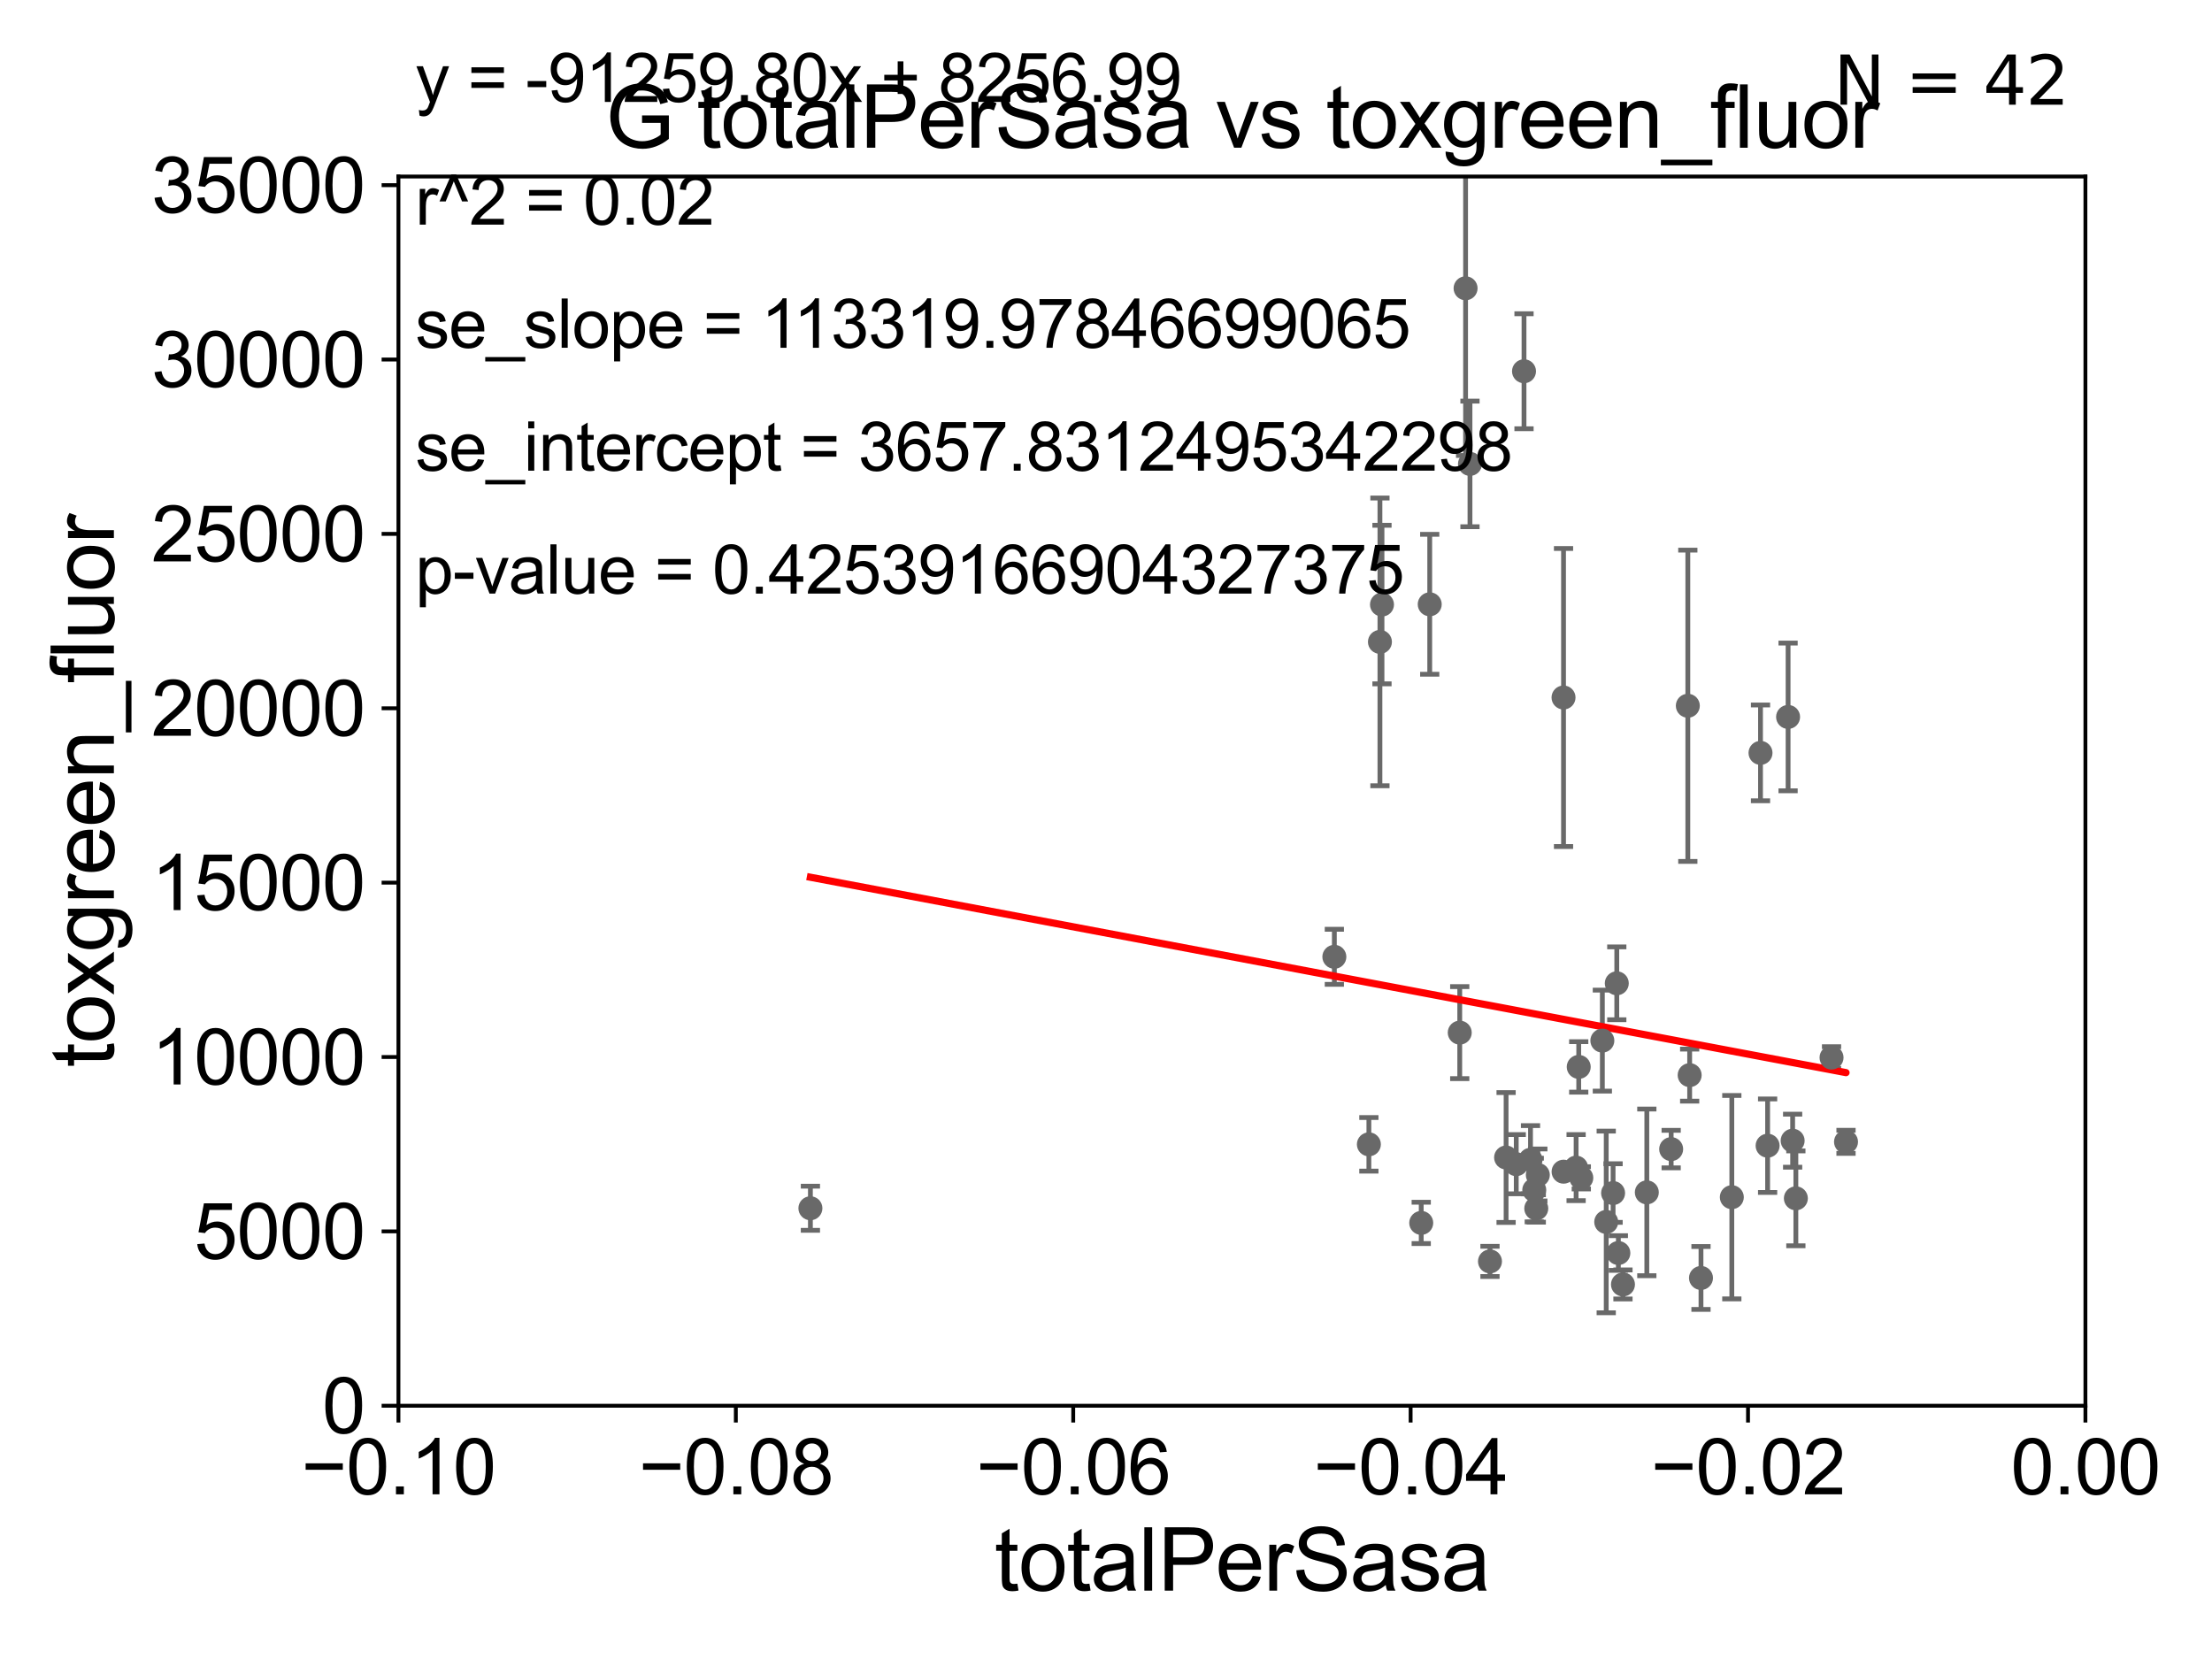 <?xml version="1.0" encoding="utf-8" standalone="no"?>
<!DOCTYPE svg PUBLIC "-//W3C//DTD SVG 1.1//EN"
  "http://www.w3.org/Graphics/SVG/1.1/DTD/svg11.dtd">
<svg xmlns:xlink="http://www.w3.org/1999/xlink" width="460.8pt" height="345.6pt" viewBox="0 0 460.8 345.6" xmlns="http://www.w3.org/2000/svg" version="1.1">
 <defs>
  <style type="text/css">*{stroke-linejoin: round; stroke-linecap: butt}</style>
 </defs>
 <g id="figure_1">
  <g id="patch_1">
   <path d="M 0 345.6 
L 460.8 345.6 
L 460.8 0 
L 0 0 
z
" style="fill: #ffffff"/>
  </g>
  <g id="axes_1">
   <g id="patch_2">
    <path d="M 83 292.84 
L 434.43 292.84 
L 434.43 36.775 
L 83 36.775 
z
" style="fill: #ffffff"/>
   </g>
   <g id="PathCollection_1">
    <defs>
     <path id="m2f6d569d10" d="M 0 1.118 
C 0.297 1.118 0.581 1 0.791 0.791 
C 1 0.581 1.118 0.297 1.118 0 
C 1.118 -0.297 1 -0.581 0.791 -0.791 
C 0.581 -1 0.297 -1.118 0 -1.118 
C -0.297 -1.118 -0.581 -1 -0.791 -0.791 
C -1 -0.581 -1.118 -0.297 -1.118 0 
C -1.118 0.297 -1 0.581 -0.791 0.791 
C -0.581 1 -0.297 1.118 0 1.118 
z
" style="stroke: #696969"/>
    </defs>
    <g clip-path="url(#p9dde0d7c82)">
     <use xlink:href="#m2f6d569d10" x="168.822" y="251.703" style="fill: #696969; stroke: #696969"/>
     <use xlink:href="#m2f6d569d10" x="333.799" y="216.78" style="fill: #696969; stroke: #696969"/>
     <use xlink:href="#m2f6d569d10" x="285.162" y="238.386" style="fill: #696969; stroke: #696969"/>
     <use xlink:href="#m2f6d569d10" x="328.333" y="243.238" style="fill: #696969; stroke: #696969"/>
     <use xlink:href="#m2f6d569d10" x="334.606" y="254.553" style="fill: #696969; stroke: #696969"/>
     <use xlink:href="#m2f6d569d10" x="338.093" y="267.577" style="fill: #696969; stroke: #696969"/>
     <use xlink:href="#m2f6d569d10" x="319.614" y="247.912" style="fill: #696969; stroke: #696969"/>
     <use xlink:href="#m2f6d569d10" x="348.134" y="239.38" style="fill: #696969; stroke: #696969"/>
     <use xlink:href="#m2f6d569d10" x="337.134" y="261.029" style="fill: #696969; stroke: #696969"/>
     <use xlink:href="#m2f6d569d10" x="318.833" y="241.603" style="fill: #696969; stroke: #696969"/>
     <use xlink:href="#m2f6d569d10" x="328.878" y="222.257" style="fill: #696969; stroke: #696969"/>
     <use xlink:href="#m2f6d569d10" x="336.036" y="248.535" style="fill: #696969; stroke: #696969"/>
     <use xlink:href="#m2f6d569d10" x="325.711" y="145.302" style="fill: #696969; stroke: #696969"/>
     <use xlink:href="#m2f6d569d10" x="360.77" y="249.395" style="fill: #696969; stroke: #696969"/>
     <use xlink:href="#m2f6d569d10" x="336.806" y="204.84" style="fill: #696969; stroke: #696969"/>
     <use xlink:href="#m2f6d569d10" x="325.723" y="244.082" style="fill: #696969; stroke: #696969"/>
     <use xlink:href="#m2f6d569d10" x="354.347" y="266.224" style="fill: #696969; stroke: #696969"/>
     <use xlink:href="#m2f6d569d10" x="351.605" y="147.023" style="fill: #696969; stroke: #696969"/>
     <use xlink:href="#m2f6d569d10" x="313.747" y="241.129" style="fill: #696969; stroke: #696969"/>
     <use xlink:href="#m2f6d569d10" x="320.358" y="244.763" style="fill: #696969; stroke: #696969"/>
     <use xlink:href="#m2f6d569d10" x="277.97" y="199.322" style="fill: #696969; stroke: #696969"/>
     <use xlink:href="#m2f6d569d10" x="297.838" y="125.886" style="fill: #696969; stroke: #696969"/>
     <use xlink:href="#m2f6d569d10" x="366.746" y="156.841" style="fill: #696969; stroke: #696969"/>
     <use xlink:href="#m2f6d569d10" x="381.544" y="220.313" style="fill: #696969; stroke: #696969"/>
     <use xlink:href="#m2f6d569d10" x="315.864" y="242.52" style="fill: #696969; stroke: #696969"/>
     <use xlink:href="#m2f6d569d10" x="384.558" y="237.866" style="fill: #696969; stroke: #696969"/>
     <use xlink:href="#m2f6d569d10" x="368.226" y="238.669" style="fill: #696969; stroke: #696969"/>
     <use xlink:href="#m2f6d569d10" x="287.893" y="125.939" style="fill: #696969; stroke: #696969"/>
     <use xlink:href="#m2f6d569d10" x="373.439" y="237.626" style="fill: #696969; stroke: #696969"/>
     <use xlink:href="#m2f6d569d10" x="287.466" y="133.718" style="fill: #696969; stroke: #696969"/>
     <use xlink:href="#m2f6d569d10" x="305.308" y="60.054" style="fill: #696969; stroke: #696969"/>
     <use xlink:href="#m2f6d569d10" x="374.112" y="249.635" style="fill: #696969; stroke: #696969"/>
     <use xlink:href="#m2f6d569d10" x="310.39" y="262.775" style="fill: #696969; stroke: #696969"/>
     <use xlink:href="#m2f6d569d10" x="372.491" y="149.352" style="fill: #696969; stroke: #696969"/>
     <use xlink:href="#m2f6d569d10" x="304.091" y="215.115" style="fill: #696969; stroke: #696969"/>
     <use xlink:href="#m2f6d569d10" x="306.223" y="96.642" style="fill: #696969; stroke: #696969"/>
     <use xlink:href="#m2f6d569d10" x="320.032" y="251.745" style="fill: #696969; stroke: #696969"/>
     <use xlink:href="#m2f6d569d10" x="351.988" y="223.968" style="fill: #696969; stroke: #696969"/>
     <use xlink:href="#m2f6d569d10" x="343.063" y="248.393" style="fill: #696969; stroke: #696969"/>
     <use xlink:href="#m2f6d569d10" x="329.413" y="245.369" style="fill: #696969; stroke: #696969"/>
     <use xlink:href="#m2f6d569d10" x="317.48" y="77.339" style="fill: #696969; stroke: #696969"/>
     <use xlink:href="#m2f6d569d10" x="296.067" y="254.754" style="fill: #696969; stroke: #696969"/>
    </g>
   </g>
   <g id="matplotlib.axis_1">
    <g id="xtick_1">
     <g id="line2d_1">
      <defs>
       <path id="mb004e233ca" d="M 0 0 
L 0 3.5 
" style="stroke: #000000; stroke-width: 0.8"/>
      </defs>
      <g>
       <use xlink:href="#mb004e233ca" x="83" y="292.84" style="stroke: #000000; stroke-width: 0.8"/>
      </g>
     </g>
     <g id="text_1">
      <!-- −0.10 -->
      <g transform="translate(62.759 311.293)scale(0.16 -0.16)">
       <defs>
        <path id="ArialMT-2212" d="M 3381 1997 
L 356 1997 
L 356 2522 
L 3381 2522 
L 3381 1997 
z
" transform="scale(0.016)"/>
        <path id="ArialMT-30" d="M 266 2259 
Q 266 3072 433 3567 
Q 600 4063 929 4331 
Q 1259 4600 1759 4600 
Q 2128 4600 2406 4451 
Q 2684 4303 2865 4023 
Q 3047 3744 3150 3342 
Q 3253 2941 3253 2259 
Q 3253 1453 3087 958 
Q 2922 463 2592 192 
Q 2263 -78 1759 -78 
Q 1097 -78 719 397 
Q 266 969 266 2259 
z
M 844 2259 
Q 844 1131 1108 757 
Q 1372 384 1759 384 
Q 2147 384 2411 759 
Q 2675 1134 2675 2259 
Q 2675 3391 2411 3762 
Q 2147 4134 1753 4134 
Q 1366 4134 1134 3806 
Q 844 3388 844 2259 
z
" transform="scale(0.016)"/>
        <path id="ArialMT-2e" d="M 581 0 
L 581 641 
L 1222 641 
L 1222 0 
L 581 0 
z
" transform="scale(0.016)"/>
        <path id="ArialMT-31" d="M 2384 0 
L 1822 0 
L 1822 3584 
Q 1619 3391 1289 3197 
Q 959 3003 697 2906 
L 697 3450 
Q 1169 3672 1522 3987 
Q 1875 4303 2022 4600 
L 2384 4600 
L 2384 0 
z
" transform="scale(0.016)"/>
       </defs>
       <use xlink:href="#ArialMT-2212"/>
       <use xlink:href="#ArialMT-30" x="58.398"/>
       <use xlink:href="#ArialMT-2e" x="114.014"/>
       <use xlink:href="#ArialMT-31" x="141.797"/>
       <use xlink:href="#ArialMT-30" x="197.412"/>
      </g>
     </g>
    </g>
    <g id="xtick_2">
     <g id="line2d_2">
      <g>
       <use xlink:href="#mb004e233ca" x="153.286" y="292.84" style="stroke: #000000; stroke-width: 0.8"/>
      </g>
     </g>
     <g id="text_2">
      <!-- −0.08 -->
      <g transform="translate(133.045 311.293)scale(0.16 -0.16)">
       <defs>
        <path id="ArialMT-38" d="M 1131 2484 
Q 781 2613 612 2850 
Q 444 3088 444 3419 
Q 444 3919 803 4259 
Q 1163 4600 1759 4600 
Q 2359 4600 2725 4251 
Q 3091 3903 3091 3403 
Q 3091 3084 2923 2848 
Q 2756 2613 2416 2484 
Q 2838 2347 3058 2040 
Q 3278 1734 3278 1309 
Q 3278 722 2862 322 
Q 2447 -78 1769 -78 
Q 1091 -78 675 323 
Q 259 725 259 1325 
Q 259 1772 486 2073 
Q 713 2375 1131 2484 
z
M 1019 3438 
Q 1019 3113 1228 2906 
Q 1438 2700 1772 2700 
Q 2097 2700 2305 2904 
Q 2513 3109 2513 3406 
Q 2513 3716 2298 3927 
Q 2084 4138 1766 4138 
Q 1444 4138 1231 3931 
Q 1019 3725 1019 3438 
z
M 838 1322 
Q 838 1081 952 856 
Q 1066 631 1291 507 
Q 1516 384 1775 384 
Q 2178 384 2440 643 
Q 2703 903 2703 1303 
Q 2703 1709 2433 1975 
Q 2163 2241 1756 2241 
Q 1359 2241 1098 1978 
Q 838 1716 838 1322 
z
" transform="scale(0.016)"/>
       </defs>
       <use xlink:href="#ArialMT-2212"/>
       <use xlink:href="#ArialMT-30" x="58.398"/>
       <use xlink:href="#ArialMT-2e" x="114.014"/>
       <use xlink:href="#ArialMT-30" x="141.797"/>
       <use xlink:href="#ArialMT-38" x="197.412"/>
      </g>
     </g>
    </g>
    <g id="xtick_3">
     <g id="line2d_3">
      <g>
       <use xlink:href="#mb004e233ca" x="223.572" y="292.84" style="stroke: #000000; stroke-width: 0.8"/>
      </g>
     </g>
     <g id="text_3">
      <!-- −0.06 -->
      <g transform="translate(203.331 311.293)scale(0.16 -0.16)">
       <defs>
        <path id="ArialMT-36" d="M 3184 3459 
L 2625 3416 
Q 2550 3747 2413 3897 
Q 2184 4138 1850 4138 
Q 1581 4138 1378 3988 
Q 1113 3794 959 3422 
Q 806 3050 800 2363 
Q 1003 2672 1297 2822 
Q 1591 2972 1913 2972 
Q 2475 2972 2870 2558 
Q 3266 2144 3266 1488 
Q 3266 1056 3080 686 
Q 2894 316 2569 119 
Q 2244 -78 1831 -78 
Q 1128 -78 684 439 
Q 241 956 241 2144 
Q 241 3472 731 4075 
Q 1159 4600 1884 4600 
Q 2425 4600 2770 4297 
Q 3116 3994 3184 3459 
z
M 888 1484 
Q 888 1194 1011 928 
Q 1134 663 1356 523 
Q 1578 384 1822 384 
Q 2178 384 2434 671 
Q 2691 959 2691 1453 
Q 2691 1928 2437 2201 
Q 2184 2475 1800 2475 
Q 1419 2475 1153 2201 
Q 888 1928 888 1484 
z
" transform="scale(0.016)"/>
       </defs>
       <use xlink:href="#ArialMT-2212"/>
       <use xlink:href="#ArialMT-30" x="58.398"/>
       <use xlink:href="#ArialMT-2e" x="114.014"/>
       <use xlink:href="#ArialMT-30" x="141.797"/>
       <use xlink:href="#ArialMT-36" x="197.412"/>
      </g>
     </g>
    </g>
    <g id="xtick_4">
     <g id="line2d_4">
      <g>
       <use xlink:href="#mb004e233ca" x="293.858" y="292.84" style="stroke: #000000; stroke-width: 0.8"/>
      </g>
     </g>
     <g id="text_4">
      <!-- −0.04 -->
      <g transform="translate(273.617 311.293)scale(0.16 -0.16)">
       <defs>
        <path id="ArialMT-34" d="M 2069 0 
L 2069 1097 
L 81 1097 
L 81 1613 
L 2172 4581 
L 2631 4581 
L 2631 1613 
L 3250 1613 
L 3250 1097 
L 2631 1097 
L 2631 0 
L 2069 0 
z
M 2069 1613 
L 2069 3678 
L 634 1613 
L 2069 1613 
z
" transform="scale(0.016)"/>
       </defs>
       <use xlink:href="#ArialMT-2212"/>
       <use xlink:href="#ArialMT-30" x="58.398"/>
       <use xlink:href="#ArialMT-2e" x="114.014"/>
       <use xlink:href="#ArialMT-30" x="141.797"/>
       <use xlink:href="#ArialMT-34" x="197.412"/>
      </g>
     </g>
    </g>
    <g id="xtick_5">
     <g id="line2d_5">
      <g>
       <use xlink:href="#mb004e233ca" x="364.144" y="292.84" style="stroke: #000000; stroke-width: 0.8"/>
      </g>
     </g>
     <g id="text_5">
      <!-- −0.02 -->
      <g transform="translate(343.903 311.293)scale(0.16 -0.16)">
       <defs>
        <path id="ArialMT-32" d="M 3222 541 
L 3222 0 
L 194 0 
Q 188 203 259 391 
Q 375 700 629 1000 
Q 884 1300 1366 1694 
Q 2113 2306 2375 2664 
Q 2638 3022 2638 3341 
Q 2638 3675 2398 3904 
Q 2159 4134 1775 4134 
Q 1369 4134 1125 3890 
Q 881 3647 878 3216 
L 300 3275 
Q 359 3922 746 4261 
Q 1134 4600 1788 4600 
Q 2447 4600 2831 4234 
Q 3216 3869 3216 3328 
Q 3216 3053 3103 2787 
Q 2991 2522 2730 2228 
Q 2469 1934 1863 1422 
Q 1356 997 1212 845 
Q 1069 694 975 541 
L 3222 541 
z
" transform="scale(0.016)"/>
       </defs>
       <use xlink:href="#ArialMT-2212"/>
       <use xlink:href="#ArialMT-30" x="58.398"/>
       <use xlink:href="#ArialMT-2e" x="114.014"/>
       <use xlink:href="#ArialMT-30" x="141.797"/>
       <use xlink:href="#ArialMT-32" x="197.412"/>
      </g>
     </g>
    </g>
    <g id="xtick_6">
     <g id="line2d_6">
      <g>
       <use xlink:href="#mb004e233ca" x="434.43" y="292.84" style="stroke: #000000; stroke-width: 0.8"/>
      </g>
     </g>
     <g id="text_6">
      <!-- 0.00 -->
      <g transform="translate(418.861 311.293)scale(0.16 -0.16)">
       <use xlink:href="#ArialMT-30"/>
       <use xlink:href="#ArialMT-2e" x="55.615"/>
       <use xlink:href="#ArialMT-30" x="83.398"/>
       <use xlink:href="#ArialMT-30" x="139.014"/>
      </g>
     </g>
    </g>
    <g id="text_7">
     <!-- totalPerSasa -->
     <g transform="translate(207.187 331.357)scale(0.18 -0.18)">
      <defs>
       <path id="ArialMT-74" d="M 1650 503 
L 1731 6 
Q 1494 -44 1306 -44 
Q 1000 -44 831 53 
Q 663 150 594 308 
Q 525 466 525 972 
L 525 2881 
L 113 2881 
L 113 3319 
L 525 3319 
L 525 4141 
L 1084 4478 
L 1084 3319 
L 1650 3319 
L 1650 2881 
L 1084 2881 
L 1084 941 
Q 1084 700 1114 631 
Q 1144 563 1211 522 
Q 1278 481 1403 481 
Q 1497 481 1650 503 
z
" transform="scale(0.016)"/>
       <path id="ArialMT-6f" d="M 213 1659 
Q 213 2581 725 3025 
Q 1153 3394 1769 3394 
Q 2453 3394 2887 2945 
Q 3322 2497 3322 1706 
Q 3322 1066 3130 698 
Q 2938 331 2570 128 
Q 2203 -75 1769 -75 
Q 1072 -75 642 372 
Q 213 819 213 1659 
z
M 791 1659 
Q 791 1022 1069 705 
Q 1347 388 1769 388 
Q 2188 388 2466 706 
Q 2744 1025 2744 1678 
Q 2744 2294 2464 2611 
Q 2184 2928 1769 2928 
Q 1347 2928 1069 2612 
Q 791 2297 791 1659 
z
" transform="scale(0.016)"/>
       <path id="ArialMT-61" d="M 2588 409 
Q 2275 144 1986 34 
Q 1697 -75 1366 -75 
Q 819 -75 525 192 
Q 231 459 231 875 
Q 231 1119 342 1320 
Q 453 1522 633 1644 
Q 813 1766 1038 1828 
Q 1203 1872 1538 1913 
Q 2219 1994 2541 2106 
Q 2544 2222 2544 2253 
Q 2544 2597 2384 2738 
Q 2169 2928 1744 2928 
Q 1347 2928 1158 2789 
Q 969 2650 878 2297 
L 328 2372 
Q 403 2725 575 2942 
Q 747 3159 1072 3276 
Q 1397 3394 1825 3394 
Q 2250 3394 2515 3294 
Q 2781 3194 2906 3042 
Q 3031 2891 3081 2659 
Q 3109 2516 3109 2141 
L 3109 1391 
Q 3109 606 3145 398 
Q 3181 191 3288 0 
L 2700 0 
Q 2613 175 2588 409 
z
M 2541 1666 
Q 2234 1541 1622 1453 
Q 1275 1403 1131 1340 
Q 988 1278 909 1158 
Q 831 1038 831 891 
Q 831 666 1001 516 
Q 1172 366 1500 366 
Q 1825 366 2078 508 
Q 2331 650 2450 897 
Q 2541 1088 2541 1459 
L 2541 1666 
z
" transform="scale(0.016)"/>
       <path id="ArialMT-6c" d="M 409 0 
L 409 4581 
L 972 4581 
L 972 0 
L 409 0 
z
" transform="scale(0.016)"/>
       <path id="ArialMT-50" d="M 494 0 
L 494 4581 
L 2222 4581 
Q 2678 4581 2919 4538 
Q 3256 4481 3484 4323 
Q 3713 4166 3852 3881 
Q 3991 3597 3991 3256 
Q 3991 2672 3619 2267 
Q 3247 1863 2275 1863 
L 1100 1863 
L 1100 0 
L 494 0 
z
M 1100 2403 
L 2284 2403 
Q 2872 2403 3119 2622 
Q 3366 2841 3366 3238 
Q 3366 3525 3220 3729 
Q 3075 3934 2838 4000 
Q 2684 4041 2272 4041 
L 1100 4041 
L 1100 2403 
z
" transform="scale(0.016)"/>
       <path id="ArialMT-65" d="M 2694 1069 
L 3275 997 
Q 3138 488 2766 206 
Q 2394 -75 1816 -75 
Q 1088 -75 661 373 
Q 234 822 234 1631 
Q 234 2469 665 2931 
Q 1097 3394 1784 3394 
Q 2450 3394 2872 2941 
Q 3294 2488 3294 1666 
Q 3294 1616 3291 1516 
L 816 1516 
Q 847 969 1125 678 
Q 1403 388 1819 388 
Q 2128 388 2347 550 
Q 2566 713 2694 1069 
z
M 847 1978 
L 2700 1978 
Q 2663 2397 2488 2606 
Q 2219 2931 1791 2931 
Q 1403 2931 1139 2672 
Q 875 2413 847 1978 
z
" transform="scale(0.016)"/>
       <path id="ArialMT-72" d="M 416 0 
L 416 3319 
L 922 3319 
L 922 2816 
Q 1116 3169 1280 3281 
Q 1444 3394 1641 3394 
Q 1925 3394 2219 3213 
L 2025 2691 
Q 1819 2813 1613 2813 
Q 1428 2813 1281 2702 
Q 1134 2591 1072 2394 
Q 978 2094 978 1738 
L 978 0 
L 416 0 
z
" transform="scale(0.016)"/>
       <path id="ArialMT-53" d="M 288 1472 
L 859 1522 
Q 900 1178 1048 958 
Q 1197 738 1509 602 
Q 1822 466 2213 466 
Q 2559 466 2825 569 
Q 3091 672 3220 851 
Q 3350 1031 3350 1244 
Q 3350 1459 3225 1620 
Q 3100 1781 2813 1891 
Q 2628 1963 1997 2114 
Q 1366 2266 1113 2400 
Q 784 2572 623 2826 
Q 463 3081 463 3397 
Q 463 3744 659 4045 
Q 856 4347 1234 4503 
Q 1613 4659 2075 4659 
Q 2584 4659 2973 4495 
Q 3363 4331 3572 4012 
Q 3781 3694 3797 3291 
L 3216 3247 
Q 3169 3681 2898 3903 
Q 2628 4125 2100 4125 
Q 1550 4125 1298 3923 
Q 1047 3722 1047 3438 
Q 1047 3191 1225 3031 
Q 1400 2872 2139 2705 
Q 2878 2538 3153 2413 
Q 3553 2228 3743 1945 
Q 3934 1663 3934 1294 
Q 3934 928 3725 604 
Q 3516 281 3123 101 
Q 2731 -78 2241 -78 
Q 1619 -78 1198 103 
Q 778 284 539 648 
Q 300 1013 288 1472 
z
" transform="scale(0.016)"/>
       <path id="ArialMT-73" d="M 197 991 
L 753 1078 
Q 800 744 1014 566 
Q 1228 388 1613 388 
Q 2000 388 2187 545 
Q 2375 703 2375 916 
Q 2375 1106 2209 1216 
Q 2094 1291 1634 1406 
Q 1016 1563 777 1677 
Q 538 1791 414 1992 
Q 291 2194 291 2438 
Q 291 2659 392 2848 
Q 494 3038 669 3163 
Q 800 3259 1026 3326 
Q 1253 3394 1513 3394 
Q 1903 3394 2198 3281 
Q 2494 3169 2634 2976 
Q 2775 2784 2828 2463 
L 2278 2388 
Q 2241 2644 2061 2787 
Q 1881 2931 1553 2931 
Q 1166 2931 1000 2803 
Q 834 2675 834 2503 
Q 834 2394 903 2306 
Q 972 2216 1119 2156 
Q 1203 2125 1616 2013 
Q 2213 1853 2448 1751 
Q 2684 1650 2818 1456 
Q 2953 1263 2953 975 
Q 2953 694 2789 445 
Q 2625 197 2315 61 
Q 2006 -75 1616 -75 
Q 969 -75 630 194 
Q 291 463 197 991 
z
" transform="scale(0.016)"/>
      </defs>
      <use xlink:href="#ArialMT-74"/>
      <use xlink:href="#ArialMT-6f" x="27.783"/>
      <use xlink:href="#ArialMT-74" x="83.398"/>
      <use xlink:href="#ArialMT-61" x="111.182"/>
      <use xlink:href="#ArialMT-6c" x="166.797"/>
      <use xlink:href="#ArialMT-50" x="189.014"/>
      <use xlink:href="#ArialMT-65" x="255.713"/>
      <use xlink:href="#ArialMT-72" x="311.328"/>
      <use xlink:href="#ArialMT-53" x="344.629"/>
      <use xlink:href="#ArialMT-61" x="411.328"/>
      <use xlink:href="#ArialMT-73" x="466.943"/>
      <use xlink:href="#ArialMT-61" x="516.943"/>
     </g>
    </g>
   </g>
   <g id="matplotlib.axis_2">
    <g id="ytick_1">
     <g id="line2d_7">
      <defs>
       <path id="m0e897cc28c" d="M 0 0 
L -3.5 0 
" style="stroke: #000000; stroke-width: 0.8"/>
      </defs>
      <g>
       <use xlink:href="#m0e897cc28c" x="83" y="292.84" style="stroke: #000000; stroke-width: 0.8"/>
      </g>
     </g>
     <g id="text_8">
      <!-- 0 -->
      <g transform="translate(67.103 298.566)scale(0.16 -0.16)">
       <use xlink:href="#ArialMT-30"/>
      </g>
     </g>
    </g>
    <g id="ytick_2">
     <g id="line2d_8">
      <g>
       <use xlink:href="#m0e897cc28c" x="83" y="256.516" style="stroke: #000000; stroke-width: 0.8"/>
      </g>
     </g>
     <g id="text_9">
      <!-- 5000 -->
      <g transform="translate(40.41 262.242)scale(0.16 -0.16)">
       <defs>
        <path id="ArialMT-35" d="M 266 1200 
L 856 1250 
Q 922 819 1161 601 
Q 1400 384 1738 384 
Q 2144 384 2425 690 
Q 2706 997 2706 1503 
Q 2706 1984 2436 2262 
Q 2166 2541 1728 2541 
Q 1456 2541 1237 2417 
Q 1019 2294 894 2097 
L 366 2166 
L 809 4519 
L 3088 4519 
L 3088 3981 
L 1259 3981 
L 1013 2750 
Q 1425 3038 1878 3038 
Q 2478 3038 2890 2622 
Q 3303 2206 3303 1553 
Q 3303 931 2941 478 
Q 2500 -78 1738 -78 
Q 1113 -78 717 272 
Q 322 622 266 1200 
z
" transform="scale(0.016)"/>
       </defs>
       <use xlink:href="#ArialMT-35"/>
       <use xlink:href="#ArialMT-30" x="55.615"/>
       <use xlink:href="#ArialMT-30" x="111.23"/>
       <use xlink:href="#ArialMT-30" x="166.846"/>
      </g>
     </g>
    </g>
    <g id="ytick_3">
     <g id="line2d_9">
      <g>
       <use xlink:href="#m0e897cc28c" x="83" y="220.192" style="stroke: #000000; stroke-width: 0.8"/>
      </g>
     </g>
     <g id="text_10">
      <!-- 10000 -->
      <g transform="translate(31.512 225.918)scale(0.16 -0.16)">
       <use xlink:href="#ArialMT-31"/>
       <use xlink:href="#ArialMT-30" x="55.615"/>
       <use xlink:href="#ArialMT-30" x="111.23"/>
       <use xlink:href="#ArialMT-30" x="166.846"/>
       <use xlink:href="#ArialMT-30" x="222.461"/>
      </g>
     </g>
    </g>
    <g id="ytick_4">
     <g id="line2d_10">
      <g>
       <use xlink:href="#m0e897cc28c" x="83" y="183.867" style="stroke: #000000; stroke-width: 0.8"/>
      </g>
     </g>
     <g id="text_11">
      <!-- 15000 -->
      <g transform="translate(31.512 189.594)scale(0.16 -0.16)">
       <use xlink:href="#ArialMT-31"/>
       <use xlink:href="#ArialMT-35" x="55.615"/>
       <use xlink:href="#ArialMT-30" x="111.23"/>
       <use xlink:href="#ArialMT-30" x="166.846"/>
       <use xlink:href="#ArialMT-30" x="222.461"/>
      </g>
     </g>
    </g>
    <g id="ytick_5">
     <g id="line2d_11">
      <g>
       <use xlink:href="#m0e897cc28c" x="83" y="147.543" style="stroke: #000000; stroke-width: 0.8"/>
      </g>
     </g>
     <g id="text_12">
      <!-- 20000 -->
      <g transform="translate(31.512 153.27)scale(0.16 -0.16)">
       <use xlink:href="#ArialMT-32"/>
       <use xlink:href="#ArialMT-30" x="55.615"/>
       <use xlink:href="#ArialMT-30" x="111.23"/>
       <use xlink:href="#ArialMT-30" x="166.846"/>
       <use xlink:href="#ArialMT-30" x="222.461"/>
      </g>
     </g>
    </g>
    <g id="ytick_6">
     <g id="line2d_12">
      <g>
       <use xlink:href="#m0e897cc28c" x="83" y="111.219" style="stroke: #000000; stroke-width: 0.8"/>
      </g>
     </g>
     <g id="text_13">
      <!-- 25000 -->
      <g transform="translate(31.512 116.945)scale(0.16 -0.16)">
       <use xlink:href="#ArialMT-32"/>
       <use xlink:href="#ArialMT-35" x="55.615"/>
       <use xlink:href="#ArialMT-30" x="111.23"/>
       <use xlink:href="#ArialMT-30" x="166.846"/>
       <use xlink:href="#ArialMT-30" x="222.461"/>
      </g>
     </g>
    </g>
    <g id="ytick_7">
     <g id="line2d_13">
      <g>
       <use xlink:href="#m0e897cc28c" x="83" y="74.895" style="stroke: #000000; stroke-width: 0.8"/>
      </g>
     </g>
     <g id="text_14">
      <!-- 30000 -->
      <g transform="translate(31.512 80.621)scale(0.16 -0.16)">
       <defs>
        <path id="ArialMT-33" d="M 269 1209 
L 831 1284 
Q 928 806 1161 595 
Q 1394 384 1728 384 
Q 2125 384 2398 659 
Q 2672 934 2672 1341 
Q 2672 1728 2419 1979 
Q 2166 2231 1775 2231 
Q 1616 2231 1378 2169 
L 1441 2663 
Q 1497 2656 1531 2656 
Q 1891 2656 2178 2843 
Q 2466 3031 2466 3422 
Q 2466 3731 2256 3934 
Q 2047 4138 1716 4138 
Q 1388 4138 1169 3931 
Q 950 3725 888 3313 
L 325 3413 
Q 428 3978 793 4289 
Q 1159 4600 1703 4600 
Q 2078 4600 2393 4439 
Q 2709 4278 2876 4000 
Q 3044 3722 3044 3409 
Q 3044 3113 2884 2869 
Q 2725 2625 2413 2481 
Q 2819 2388 3044 2092 
Q 3269 1797 3269 1353 
Q 3269 753 2831 336 
Q 2394 -81 1725 -81 
Q 1122 -81 723 278 
Q 325 638 269 1209 
z
" transform="scale(0.016)"/>
       </defs>
       <use xlink:href="#ArialMT-33"/>
       <use xlink:href="#ArialMT-30" x="55.615"/>
       <use xlink:href="#ArialMT-30" x="111.23"/>
       <use xlink:href="#ArialMT-30" x="166.846"/>
       <use xlink:href="#ArialMT-30" x="222.461"/>
      </g>
     </g>
    </g>
    <g id="ytick_8">
     <g id="line2d_14">
      <g>
       <use xlink:href="#m0e897cc28c" x="83" y="38.571" style="stroke: #000000; stroke-width: 0.8"/>
      </g>
     </g>
     <g id="text_15">
      <!-- 35000 -->
      <g transform="translate(31.512 44.297)scale(0.16 -0.16)">
       <use xlink:href="#ArialMT-33"/>
       <use xlink:href="#ArialMT-35" x="55.615"/>
       <use xlink:href="#ArialMT-30" x="111.23"/>
       <use xlink:href="#ArialMT-30" x="166.846"/>
       <use xlink:href="#ArialMT-30" x="222.461"/>
      </g>
     </g>
    </g>
    <g id="text_16">
     <!-- toxgreen_fluor -->
     <g transform="translate(23.724 222.34)rotate(-90)scale(0.18 -0.18)">
      <defs>
       <path id="ArialMT-78" d="M 47 0 
L 1259 1725 
L 138 3319 
L 841 3319 
L 1350 2541 
Q 1494 2319 1581 2169 
Q 1719 2375 1834 2534 
L 2394 3319 
L 3066 3319 
L 1919 1756 
L 3153 0 
L 2463 0 
L 1781 1031 
L 1600 1309 
L 728 0 
L 47 0 
z
" transform="scale(0.016)"/>
       <path id="ArialMT-67" d="M 319 -275 
L 866 -356 
Q 900 -609 1056 -725 
Q 1266 -881 1628 -881 
Q 2019 -881 2231 -725 
Q 2444 -569 2519 -288 
Q 2563 -116 2559 434 
Q 2191 0 1641 0 
Q 956 0 581 494 
Q 206 988 206 1678 
Q 206 2153 378 2554 
Q 550 2956 876 3175 
Q 1203 3394 1644 3394 
Q 2231 3394 2613 2919 
L 2613 3319 
L 3131 3319 
L 3131 450 
Q 3131 -325 2973 -648 
Q 2816 -972 2473 -1159 
Q 2131 -1347 1631 -1347 
Q 1038 -1347 672 -1080 
Q 306 -813 319 -275 
z
M 784 1719 
Q 784 1066 1043 766 
Q 1303 466 1694 466 
Q 2081 466 2343 764 
Q 2606 1063 2606 1700 
Q 2606 2309 2336 2618 
Q 2066 2928 1684 2928 
Q 1309 2928 1046 2623 
Q 784 2319 784 1719 
z
" transform="scale(0.016)"/>
       <path id="ArialMT-6e" d="M 422 0 
L 422 3319 
L 928 3319 
L 928 2847 
Q 1294 3394 1984 3394 
Q 2284 3394 2536 3286 
Q 2788 3178 2913 3003 
Q 3038 2828 3088 2588 
Q 3119 2431 3119 2041 
L 3119 0 
L 2556 0 
L 2556 2019 
Q 2556 2363 2490 2533 
Q 2425 2703 2258 2804 
Q 2091 2906 1866 2906 
Q 1506 2906 1245 2678 
Q 984 2450 984 1813 
L 984 0 
L 422 0 
z
" transform="scale(0.016)"/>
       <path id="ArialMT-5f" d="M -97 -1272 
L -97 -866 
L 3631 -866 
L 3631 -1272 
L -97 -1272 
z
" transform="scale(0.016)"/>
       <path id="ArialMT-66" d="M 556 0 
L 556 2881 
L 59 2881 
L 59 3319 
L 556 3319 
L 556 3672 
Q 556 4006 616 4169 
Q 697 4388 901 4523 
Q 1106 4659 1475 4659 
Q 1713 4659 2000 4603 
L 1916 4113 
Q 1741 4144 1584 4144 
Q 1328 4144 1222 4034 
Q 1116 3925 1116 3625 
L 1116 3319 
L 1763 3319 
L 1763 2881 
L 1116 2881 
L 1116 0 
L 556 0 
z
" transform="scale(0.016)"/>
       <path id="ArialMT-75" d="M 2597 0 
L 2597 488 
Q 2209 -75 1544 -75 
Q 1250 -75 995 37 
Q 741 150 617 320 
Q 494 491 444 738 
Q 409 903 409 1263 
L 409 3319 
L 972 3319 
L 972 1478 
Q 972 1038 1006 884 
Q 1059 663 1231 536 
Q 1403 409 1656 409 
Q 1909 409 2131 539 
Q 2353 669 2445 892 
Q 2538 1116 2538 1541 
L 2538 3319 
L 3100 3319 
L 3100 0 
L 2597 0 
z
" transform="scale(0.016)"/>
      </defs>
      <use xlink:href="#ArialMT-74"/>
      <use xlink:href="#ArialMT-6f" x="27.783"/>
      <use xlink:href="#ArialMT-78" x="83.398"/>
      <use xlink:href="#ArialMT-67" x="133.398"/>
      <use xlink:href="#ArialMT-72" x="189.014"/>
      <use xlink:href="#ArialMT-65" x="222.314"/>
      <use xlink:href="#ArialMT-65" x="277.93"/>
      <use xlink:href="#ArialMT-6e" x="333.545"/>
      <use xlink:href="#ArialMT-5f" x="389.16"/>
      <use xlink:href="#ArialMT-66" x="444.775"/>
      <use xlink:href="#ArialMT-6c" x="472.559"/>
      <use xlink:href="#ArialMT-75" x="494.775"/>
      <use xlink:href="#ArialMT-6f" x="550.391"/>
      <use xlink:href="#ArialMT-72" x="606.006"/>
     </g>
    </g>
   </g>
   <g id="LineCollection_1">
    <path d="M 168.822 256.298 
L 168.822 247.108 
" clip-path="url(#p9dde0d7c82)" style="fill: none; stroke: #696969"/>
    <path d="M 333.799 227.297 
L 333.799 206.263 
" clip-path="url(#p9dde0d7c82)" style="fill: none; stroke: #696969"/>
    <path d="M 285.162 243.968 
L 285.162 232.803 
" clip-path="url(#p9dde0d7c82)" style="fill: none; stroke: #696969"/>
    <path d="M 328.333 250.119 
L 328.333 236.357 
" clip-path="url(#p9dde0d7c82)" style="fill: none; stroke: #696969"/>
    <path d="M 334.606 273.473 
L 334.606 235.632 
" clip-path="url(#p9dde0d7c82)" style="fill: none; stroke: #696969"/>
    <path d="M 338.093 270.604 
L 338.093 264.55 
" clip-path="url(#p9dde0d7c82)" style="fill: none; stroke: #696969"/>
    <path d="M 319.614 254.544 
L 319.614 241.28 
" clip-path="url(#p9dde0d7c82)" style="fill: none; stroke: #696969"/>
    <path d="M 348.134 243.288 
L 348.134 235.471 
" clip-path="url(#p9dde0d7c82)" style="fill: none; stroke: #696969"/>
    <path d="M 337.134 264.642 
L 337.134 257.417 
" clip-path="url(#p9dde0d7c82)" style="fill: none; stroke: #696969"/>
    <path d="M 318.833 248.719 
L 318.833 234.486 
" clip-path="url(#p9dde0d7c82)" style="fill: none; stroke: #696969"/>
    <path d="M 328.878 227.514 
L 328.878 216.999 
" clip-path="url(#p9dde0d7c82)" style="fill: none; stroke: #696969"/>
    <path d="M 336.036 254.642 
L 336.036 242.428 
" clip-path="url(#p9dde0d7c82)" style="fill: none; stroke: #696969"/>
    <path d="M 325.711 176.343 
L 325.711 114.261 
" clip-path="url(#p9dde0d7c82)" style="fill: none; stroke: #696969"/>
    <path d="M 360.77 270.583 
L 360.77 228.207 
" clip-path="url(#p9dde0d7c82)" style="fill: none; stroke: #696969"/>
    <path d="M 336.806 212.427 
L 336.806 197.253 
" clip-path="url(#p9dde0d7c82)" style="fill: none; stroke: #696969"/>
    <path d="M 325.723 244.986 
L 325.723 243.178 
" clip-path="url(#p9dde0d7c82)" style="fill: none; stroke: #696969"/>
    <path d="M 354.347 272.779 
L 354.347 259.668 
" clip-path="url(#p9dde0d7c82)" style="fill: none; stroke: #696969"/>
    <path d="M 351.605 179.444 
L 351.605 114.602 
" clip-path="url(#p9dde0d7c82)" style="fill: none; stroke: #696969"/>
    <path d="M 313.747 254.655 
L 313.747 227.604 
" clip-path="url(#p9dde0d7c82)" style="fill: none; stroke: #696969"/>
    <path d="M 320.358 250.174 
L 320.358 239.352 
" clip-path="url(#p9dde0d7c82)" style="fill: none; stroke: #696969"/>
    <path d="M 277.97 205.059 
L 277.97 193.584 
" clip-path="url(#p9dde0d7c82)" style="fill: none; stroke: #696969"/>
    <path d="M 297.838 140.457 
L 297.838 111.314 
" clip-path="url(#p9dde0d7c82)" style="fill: none; stroke: #696969"/>
    <path d="M 366.746 166.82 
L 366.746 146.861 
" clip-path="url(#p9dde0d7c82)" style="fill: none; stroke: #696969"/>
    <path d="M 381.544 222.581 
L 381.544 218.045 
" clip-path="url(#p9dde0d7c82)" style="fill: none; stroke: #696969"/>
    <path d="M 315.864 248.688 
L 315.864 236.352 
" clip-path="url(#p9dde0d7c82)" style="fill: none; stroke: #696969"/>
    <path d="M 384.558 240.273 
L 384.558 235.46 
" clip-path="url(#p9dde0d7c82)" style="fill: none; stroke: #696969"/>
    <path d="M 368.226 248.408 
L 368.226 228.93 
" clip-path="url(#p9dde0d7c82)" style="fill: none; stroke: #696969"/>
    <path d="M 287.893 142.455 
L 287.893 109.423 
" clip-path="url(#p9dde0d7c82)" style="fill: none; stroke: #696969"/>
    <path d="M 373.439 243.153 
L 373.439 232.099 
" clip-path="url(#p9dde0d7c82)" style="fill: none; stroke: #696969"/>
    <path d="M 287.466 163.689 
L 287.466 103.748 
" clip-path="url(#p9dde0d7c82)" style="fill: none; stroke: #696969"/>
    <path d="M 305.308 94.883 
L 305.308 25.225 
" clip-path="url(#p9dde0d7c82)" style="fill: none; stroke: #696969"/>
    <path d="M 374.112 259.513 
L 374.112 239.756 
" clip-path="url(#p9dde0d7c82)" style="fill: none; stroke: #696969"/>
    <path d="M 310.39 265.922 
L 310.39 259.628 
" clip-path="url(#p9dde0d7c82)" style="fill: none; stroke: #696969"/>
    <path d="M 372.491 164.74 
L 372.491 133.965 
" clip-path="url(#p9dde0d7c82)" style="fill: none; stroke: #696969"/>
    <path d="M 304.091 224.7 
L 304.091 205.53 
" clip-path="url(#p9dde0d7c82)" style="fill: none; stroke: #696969"/>
    <path d="M 306.223 109.725 
L 306.223 83.558 
" clip-path="url(#p9dde0d7c82)" style="fill: none; stroke: #696969"/>
    <path d="M 320.032 254.604 
L 320.032 248.885 
" clip-path="url(#p9dde0d7c82)" style="fill: none; stroke: #696969"/>
    <path d="M 351.988 229.385 
L 351.988 218.552 
" clip-path="url(#p9dde0d7c82)" style="fill: none; stroke: #696969"/>
    <path d="M 343.063 265.753 
L 343.063 231.034 
" clip-path="url(#p9dde0d7c82)" style="fill: none; stroke: #696969"/>
    <path d="M 329.413 247.686 
L 329.413 243.052 
" clip-path="url(#p9dde0d7c82)" style="fill: none; stroke: #696969"/>
    <path d="M 317.48 89.318 
L 317.48 65.36 
" clip-path="url(#p9dde0d7c82)" style="fill: none; stroke: #696969"/>
    <path d="M 296.067 259.056 
L 296.067 250.451 
" clip-path="url(#p9dde0d7c82)" style="fill: none; stroke: #696969"/>
   </g>
   <g id="line2d_15">
    <defs>
     <path id="m490b7ebc48" d="M 2 0 
L -2 -0 
" style="stroke: #696969"/>
    </defs>
    <g clip-path="url(#p9dde0d7c82)">
     <use xlink:href="#m490b7ebc48" x="168.822" y="256.298" style="fill: #696969; stroke: #696969"/>
     <use xlink:href="#m490b7ebc48" x="333.799" y="227.297" style="fill: #696969; stroke: #696969"/>
     <use xlink:href="#m490b7ebc48" x="285.162" y="243.968" style="fill: #696969; stroke: #696969"/>
     <use xlink:href="#m490b7ebc48" x="328.333" y="250.119" style="fill: #696969; stroke: #696969"/>
     <use xlink:href="#m490b7ebc48" x="334.606" y="273.473" style="fill: #696969; stroke: #696969"/>
     <use xlink:href="#m490b7ebc48" x="338.093" y="270.604" style="fill: #696969; stroke: #696969"/>
     <use xlink:href="#m490b7ebc48" x="319.614" y="254.544" style="fill: #696969; stroke: #696969"/>
     <use xlink:href="#m490b7ebc48" x="348.134" y="243.288" style="fill: #696969; stroke: #696969"/>
     <use xlink:href="#m490b7ebc48" x="337.134" y="264.642" style="fill: #696969; stroke: #696969"/>
     <use xlink:href="#m490b7ebc48" x="318.833" y="248.719" style="fill: #696969; stroke: #696969"/>
     <use xlink:href="#m490b7ebc48" x="328.878" y="227.514" style="fill: #696969; stroke: #696969"/>
     <use xlink:href="#m490b7ebc48" x="336.036" y="254.642" style="fill: #696969; stroke: #696969"/>
     <use xlink:href="#m490b7ebc48" x="325.711" y="176.343" style="fill: #696969; stroke: #696969"/>
     <use xlink:href="#m490b7ebc48" x="360.77" y="270.583" style="fill: #696969; stroke: #696969"/>
     <use xlink:href="#m490b7ebc48" x="336.806" y="212.427" style="fill: #696969; stroke: #696969"/>
     <use xlink:href="#m490b7ebc48" x="325.723" y="244.986" style="fill: #696969; stroke: #696969"/>
     <use xlink:href="#m490b7ebc48" x="354.347" y="272.779" style="fill: #696969; stroke: #696969"/>
     <use xlink:href="#m490b7ebc48" x="351.605" y="179.444" style="fill: #696969; stroke: #696969"/>
     <use xlink:href="#m490b7ebc48" x="313.747" y="254.655" style="fill: #696969; stroke: #696969"/>
     <use xlink:href="#m490b7ebc48" x="320.358" y="250.174" style="fill: #696969; stroke: #696969"/>
     <use xlink:href="#m490b7ebc48" x="277.97" y="205.059" style="fill: #696969; stroke: #696969"/>
     <use xlink:href="#m490b7ebc48" x="297.838" y="140.457" style="fill: #696969; stroke: #696969"/>
     <use xlink:href="#m490b7ebc48" x="366.746" y="166.82" style="fill: #696969; stroke: #696969"/>
     <use xlink:href="#m490b7ebc48" x="381.544" y="222.581" style="fill: #696969; stroke: #696969"/>
     <use xlink:href="#m490b7ebc48" x="315.864" y="248.688" style="fill: #696969; stroke: #696969"/>
     <use xlink:href="#m490b7ebc48" x="384.558" y="240.273" style="fill: #696969; stroke: #696969"/>
     <use xlink:href="#m490b7ebc48" x="368.226" y="248.408" style="fill: #696969; stroke: #696969"/>
     <use xlink:href="#m490b7ebc48" x="287.893" y="142.455" style="fill: #696969; stroke: #696969"/>
     <use xlink:href="#m490b7ebc48" x="373.439" y="243.153" style="fill: #696969; stroke: #696969"/>
     <use xlink:href="#m490b7ebc48" x="287.466" y="163.689" style="fill: #696969; stroke: #696969"/>
     <use xlink:href="#m490b7ebc48" x="305.308" y="94.883" style="fill: #696969; stroke: #696969"/>
     <use xlink:href="#m490b7ebc48" x="374.112" y="259.513" style="fill: #696969; stroke: #696969"/>
     <use xlink:href="#m490b7ebc48" x="310.39" y="265.922" style="fill: #696969; stroke: #696969"/>
     <use xlink:href="#m490b7ebc48" x="372.491" y="164.74" style="fill: #696969; stroke: #696969"/>
     <use xlink:href="#m490b7ebc48" x="304.091" y="224.7" style="fill: #696969; stroke: #696969"/>
     <use xlink:href="#m490b7ebc48" x="306.223" y="109.725" style="fill: #696969; stroke: #696969"/>
     <use xlink:href="#m490b7ebc48" x="320.032" y="254.604" style="fill: #696969; stroke: #696969"/>
     <use xlink:href="#m490b7ebc48" x="351.988" y="229.385" style="fill: #696969; stroke: #696969"/>
     <use xlink:href="#m490b7ebc48" x="343.063" y="265.753" style="fill: #696969; stroke: #696969"/>
     <use xlink:href="#m490b7ebc48" x="329.413" y="247.686" style="fill: #696969; stroke: #696969"/>
     <use xlink:href="#m490b7ebc48" x="317.48" y="89.318" style="fill: #696969; stroke: #696969"/>
     <use xlink:href="#m490b7ebc48" x="296.067" y="259.056" style="fill: #696969; stroke: #696969"/>
    </g>
   </g>
   <g id="line2d_16">
    <g clip-path="url(#p9dde0d7c82)">
     <use xlink:href="#m490b7ebc48" x="168.822" y="247.108" style="fill: #696969; stroke: #696969"/>
     <use xlink:href="#m490b7ebc48" x="333.799" y="206.263" style="fill: #696969; stroke: #696969"/>
     <use xlink:href="#m490b7ebc48" x="285.162" y="232.803" style="fill: #696969; stroke: #696969"/>
     <use xlink:href="#m490b7ebc48" x="328.333" y="236.357" style="fill: #696969; stroke: #696969"/>
     <use xlink:href="#m490b7ebc48" x="334.606" y="235.632" style="fill: #696969; stroke: #696969"/>
     <use xlink:href="#m490b7ebc48" x="338.093" y="264.55" style="fill: #696969; stroke: #696969"/>
     <use xlink:href="#m490b7ebc48" x="319.614" y="241.28" style="fill: #696969; stroke: #696969"/>
     <use xlink:href="#m490b7ebc48" x="348.134" y="235.471" style="fill: #696969; stroke: #696969"/>
     <use xlink:href="#m490b7ebc48" x="337.134" y="257.417" style="fill: #696969; stroke: #696969"/>
     <use xlink:href="#m490b7ebc48" x="318.833" y="234.486" style="fill: #696969; stroke: #696969"/>
     <use xlink:href="#m490b7ebc48" x="328.878" y="216.999" style="fill: #696969; stroke: #696969"/>
     <use xlink:href="#m490b7ebc48" x="336.036" y="242.428" style="fill: #696969; stroke: #696969"/>
     <use xlink:href="#m490b7ebc48" x="325.711" y="114.261" style="fill: #696969; stroke: #696969"/>
     <use xlink:href="#m490b7ebc48" x="360.77" y="228.207" style="fill: #696969; stroke: #696969"/>
     <use xlink:href="#m490b7ebc48" x="336.806" y="197.253" style="fill: #696969; stroke: #696969"/>
     <use xlink:href="#m490b7ebc48" x="325.723" y="243.178" style="fill: #696969; stroke: #696969"/>
     <use xlink:href="#m490b7ebc48" x="354.347" y="259.668" style="fill: #696969; stroke: #696969"/>
     <use xlink:href="#m490b7ebc48" x="351.605" y="114.602" style="fill: #696969; stroke: #696969"/>
     <use xlink:href="#m490b7ebc48" x="313.747" y="227.604" style="fill: #696969; stroke: #696969"/>
     <use xlink:href="#m490b7ebc48" x="320.358" y="239.352" style="fill: #696969; stroke: #696969"/>
     <use xlink:href="#m490b7ebc48" x="277.97" y="193.584" style="fill: #696969; stroke: #696969"/>
     <use xlink:href="#m490b7ebc48" x="297.838" y="111.314" style="fill: #696969; stroke: #696969"/>
     <use xlink:href="#m490b7ebc48" x="366.746" y="146.861" style="fill: #696969; stroke: #696969"/>
     <use xlink:href="#m490b7ebc48" x="381.544" y="218.045" style="fill: #696969; stroke: #696969"/>
     <use xlink:href="#m490b7ebc48" x="315.864" y="236.352" style="fill: #696969; stroke: #696969"/>
     <use xlink:href="#m490b7ebc48" x="384.558" y="235.46" style="fill: #696969; stroke: #696969"/>
     <use xlink:href="#m490b7ebc48" x="368.226" y="228.93" style="fill: #696969; stroke: #696969"/>
     <use xlink:href="#m490b7ebc48" x="287.893" y="109.423" style="fill: #696969; stroke: #696969"/>
     <use xlink:href="#m490b7ebc48" x="373.439" y="232.099" style="fill: #696969; stroke: #696969"/>
     <use xlink:href="#m490b7ebc48" x="287.466" y="103.748" style="fill: #696969; stroke: #696969"/>
     <use xlink:href="#m490b7ebc48" x="305.308" y="25.225" style="fill: #696969; stroke: #696969"/>
     <use xlink:href="#m490b7ebc48" x="374.112" y="239.756" style="fill: #696969; stroke: #696969"/>
     <use xlink:href="#m490b7ebc48" x="310.39" y="259.628" style="fill: #696969; stroke: #696969"/>
     <use xlink:href="#m490b7ebc48" x="372.491" y="133.965" style="fill: #696969; stroke: #696969"/>
     <use xlink:href="#m490b7ebc48" x="304.091" y="205.53" style="fill: #696969; stroke: #696969"/>
     <use xlink:href="#m490b7ebc48" x="306.223" y="83.558" style="fill: #696969; stroke: #696969"/>
     <use xlink:href="#m490b7ebc48" x="320.032" y="248.885" style="fill: #696969; stroke: #696969"/>
     <use xlink:href="#m490b7ebc48" x="351.988" y="218.552" style="fill: #696969; stroke: #696969"/>
     <use xlink:href="#m490b7ebc48" x="343.063" y="231.034" style="fill: #696969; stroke: #696969"/>
     <use xlink:href="#m490b7ebc48" x="329.413" y="243.052" style="fill: #696969; stroke: #696969"/>
     <use xlink:href="#m490b7ebc48" x="317.48" y="65.36" style="fill: #696969; stroke: #696969"/>
     <use xlink:href="#m490b7ebc48" x="296.067" y="250.451" style="fill: #696969; stroke: #696969"/>
    </g>
   </g>
   <g id="line2d_17">
    <path d="M 168.822 182.746 
L 333.799 213.87 
L 285.162 204.694 
L 328.333 212.839 
L 334.606 214.022 
L 338.093 214.68 
L 319.614 211.194 
L 348.134 216.574 
L 337.134 214.499 
L 318.833 211.047 
L 328.878 212.942 
L 336.036 214.292 
L 325.711 212.344 
L 360.77 218.958 
L 336.806 214.437 
L 325.723 212.346 
L 354.347 217.746 
L 351.605 217.229 
L 313.747 210.087 
L 320.358 211.334 
L 277.97 203.337 
L 297.838 207.086 
L 366.746 220.085 
L 381.544 222.877 
L 315.864 210.486 
L 384.558 223.446 
L 368.226 220.365 
L 287.893 205.209 
L 373.439 221.348 
L 287.466 205.129 
L 305.308 208.495 
L 374.112 221.475 
L 310.39 209.454 
L 372.491 221.169 
L 304.091 208.265 
L 306.223 208.668 
L 320.032 211.273 
L 351.988 217.301 
L 343.063 215.618 
L 329.413 213.042 
L 317.48 210.791 
L 296.067 206.752 
" clip-path="url(#p9dde0d7c82)" style="fill: none; stroke: #ff0000; stroke-width: 1.5; stroke-linecap: square"/>
   </g>
   <g id="line2d_18">
    <defs>
     <path id="ma9efe82c7b" d="M 0 2 
C 0.53 2 1.039 1.789 1.414 1.414 
C 1.789 1.039 2 0.53 2 0 
C 2 -0.53 1.789 -1.039 1.414 -1.414 
C 1.039 -1.789 0.53 -2 0 -2 
C -0.53 -2 -1.039 -1.789 -1.414 -1.414 
C -1.789 -1.039 -2 -0.53 -2 0 
C -2 0.53 -1.789 1.039 -1.414 1.414 
C -1.039 1.789 -0.53 2 0 2 
z
" style="stroke: #696969"/>
    </defs>
    <g clip-path="url(#p9dde0d7c82)">
     <use xlink:href="#ma9efe82c7b" x="168.822" y="251.703" style="fill: #696969; stroke: #696969"/>
     <use xlink:href="#ma9efe82c7b" x="333.799" y="216.78" style="fill: #696969; stroke: #696969"/>
     <use xlink:href="#ma9efe82c7b" x="285.162" y="238.386" style="fill: #696969; stroke: #696969"/>
     <use xlink:href="#ma9efe82c7b" x="328.333" y="243.238" style="fill: #696969; stroke: #696969"/>
     <use xlink:href="#ma9efe82c7b" x="334.606" y="254.553" style="fill: #696969; stroke: #696969"/>
     <use xlink:href="#ma9efe82c7b" x="338.093" y="267.577" style="fill: #696969; stroke: #696969"/>
     <use xlink:href="#ma9efe82c7b" x="319.614" y="247.912" style="fill: #696969; stroke: #696969"/>
     <use xlink:href="#ma9efe82c7b" x="348.134" y="239.38" style="fill: #696969; stroke: #696969"/>
     <use xlink:href="#ma9efe82c7b" x="337.134" y="261.029" style="fill: #696969; stroke: #696969"/>
     <use xlink:href="#ma9efe82c7b" x="318.833" y="241.603" style="fill: #696969; stroke: #696969"/>
     <use xlink:href="#ma9efe82c7b" x="328.878" y="222.257" style="fill: #696969; stroke: #696969"/>
     <use xlink:href="#ma9efe82c7b" x="336.036" y="248.535" style="fill: #696969; stroke: #696969"/>
     <use xlink:href="#ma9efe82c7b" x="325.711" y="145.302" style="fill: #696969; stroke: #696969"/>
     <use xlink:href="#ma9efe82c7b" x="360.77" y="249.395" style="fill: #696969; stroke: #696969"/>
     <use xlink:href="#ma9efe82c7b" x="336.806" y="204.84" style="fill: #696969; stroke: #696969"/>
     <use xlink:href="#ma9efe82c7b" x="325.723" y="244.082" style="fill: #696969; stroke: #696969"/>
     <use xlink:href="#ma9efe82c7b" x="354.347" y="266.224" style="fill: #696969; stroke: #696969"/>
     <use xlink:href="#ma9efe82c7b" x="351.605" y="147.023" style="fill: #696969; stroke: #696969"/>
     <use xlink:href="#ma9efe82c7b" x="313.747" y="241.129" style="fill: #696969; stroke: #696969"/>
     <use xlink:href="#ma9efe82c7b" x="320.358" y="244.763" style="fill: #696969; stroke: #696969"/>
     <use xlink:href="#ma9efe82c7b" x="277.97" y="199.322" style="fill: #696969; stroke: #696969"/>
     <use xlink:href="#ma9efe82c7b" x="297.838" y="125.886" style="fill: #696969; stroke: #696969"/>
     <use xlink:href="#ma9efe82c7b" x="366.746" y="156.841" style="fill: #696969; stroke: #696969"/>
     <use xlink:href="#ma9efe82c7b" x="381.544" y="220.313" style="fill: #696969; stroke: #696969"/>
     <use xlink:href="#ma9efe82c7b" x="315.864" y="242.52" style="fill: #696969; stroke: #696969"/>
     <use xlink:href="#ma9efe82c7b" x="384.558" y="237.866" style="fill: #696969; stroke: #696969"/>
     <use xlink:href="#ma9efe82c7b" x="368.226" y="238.669" style="fill: #696969; stroke: #696969"/>
     <use xlink:href="#ma9efe82c7b" x="287.893" y="125.939" style="fill: #696969; stroke: #696969"/>
     <use xlink:href="#ma9efe82c7b" x="373.439" y="237.626" style="fill: #696969; stroke: #696969"/>
     <use xlink:href="#ma9efe82c7b" x="287.466" y="133.718" style="fill: #696969; stroke: #696969"/>
     <use xlink:href="#ma9efe82c7b" x="305.308" y="60.054" style="fill: #696969; stroke: #696969"/>
     <use xlink:href="#ma9efe82c7b" x="374.112" y="249.635" style="fill: #696969; stroke: #696969"/>
     <use xlink:href="#ma9efe82c7b" x="310.39" y="262.775" style="fill: #696969; stroke: #696969"/>
     <use xlink:href="#ma9efe82c7b" x="372.491" y="149.352" style="fill: #696969; stroke: #696969"/>
     <use xlink:href="#ma9efe82c7b" x="304.091" y="215.115" style="fill: #696969; stroke: #696969"/>
     <use xlink:href="#ma9efe82c7b" x="306.223" y="96.642" style="fill: #696969; stroke: #696969"/>
     <use xlink:href="#ma9efe82c7b" x="320.032" y="251.745" style="fill: #696969; stroke: #696969"/>
     <use xlink:href="#ma9efe82c7b" x="351.988" y="223.968" style="fill: #696969; stroke: #696969"/>
     <use xlink:href="#ma9efe82c7b" x="343.063" y="248.393" style="fill: #696969; stroke: #696969"/>
     <use xlink:href="#ma9efe82c7b" x="329.413" y="245.369" style="fill: #696969; stroke: #696969"/>
     <use xlink:href="#ma9efe82c7b" x="317.48" y="77.339" style="fill: #696969; stroke: #696969"/>
     <use xlink:href="#ma9efe82c7b" x="296.067" y="254.754" style="fill: #696969; stroke: #696969"/>
    </g>
   </g>
   <g id="patch_3">
    <path d="M 83 292.84 
L 83 36.775 
" style="fill: none; stroke: #000000; stroke-width: 0.8; stroke-linejoin: miter; stroke-linecap: square"/>
   </g>
   <g id="patch_4">
    <path d="M 434.43 292.84 
L 434.43 36.775 
" style="fill: none; stroke: #000000; stroke-width: 0.8; stroke-linejoin: miter; stroke-linecap: square"/>
   </g>
   <g id="patch_5">
    <path d="M 83 292.84 
L 434.43 292.84 
" style="fill: none; stroke: #000000; stroke-width: 0.8; stroke-linejoin: miter; stroke-linecap: square"/>
   </g>
   <g id="patch_6">
    <path d="M 83 36.775 
L 434.43 36.775 
" style="fill: none; stroke: #000000; stroke-width: 0.8; stroke-linejoin: miter; stroke-linecap: square"/>
   </g>
   <g id="text_17">
    <!-- N = 42 -->
    <g transform="translate(381.997 21.806)scale(0.14 -0.14)">
     <defs>
      <path id="DejaVuSans-4e" d="M 628 4666 
L 1478 4666 
L 3547 763 
L 3547 4666 
L 4159 4666 
L 4159 0 
L 3309 0 
L 1241 3903 
L 1241 0 
L 628 0 
L 628 4666 
z
" transform="scale(0.016)"/>
      <path id="DejaVuSans-20" transform="scale(0.016)"/>
      <path id="DejaVuSans-3d" d="M 678 2906 
L 4684 2906 
L 4684 2381 
L 678 2381 
L 678 2906 
z
M 678 1631 
L 4684 1631 
L 4684 1100 
L 678 1100 
L 678 1631 
z
" transform="scale(0.016)"/>
      <path id="DejaVuSans-34" d="M 2419 4116 
L 825 1625 
L 2419 1625 
L 2419 4116 
z
M 2253 4666 
L 3047 4666 
L 3047 1625 
L 3713 1625 
L 3713 1100 
L 3047 1100 
L 3047 0 
L 2419 0 
L 2419 1100 
L 313 1100 
L 313 1709 
L 2253 4666 
z
" transform="scale(0.016)"/>
      <path id="DejaVuSans-32" d="M 1228 531 
L 3431 531 
L 3431 0 
L 469 0 
L 469 531 
Q 828 903 1448 1529 
Q 2069 2156 2228 2338 
Q 2531 2678 2651 2914 
Q 2772 3150 2772 3378 
Q 2772 3750 2511 3984 
Q 2250 4219 1831 4219 
Q 1534 4219 1204 4116 
Q 875 4013 500 3803 
L 500 4441 
Q 881 4594 1212 4672 
Q 1544 4750 1819 4750 
Q 2544 4750 2975 4387 
Q 3406 4025 3406 3419 
Q 3406 3131 3298 2873 
Q 3191 2616 2906 2266 
Q 2828 2175 2409 1742 
Q 1991 1309 1228 531 
z
" transform="scale(0.016)"/>
     </defs>
     <use xlink:href="#DejaVuSans-4e"/>
     <use xlink:href="#DejaVuSans-20" x="74.805"/>
     <use xlink:href="#DejaVuSans-3d" x="106.592"/>
     <use xlink:href="#DejaVuSans-20" x="190.381"/>
     <use xlink:href="#DejaVuSans-34" x="222.168"/>
     <use xlink:href="#DejaVuSans-32" x="285.791"/>
    </g>
   </g>
   <g id="text_18">
    <!-- r^2 = 0.02 -->
    <g transform="translate(86.514 46.796)scale(0.14 -0.14)">
     <defs>
      <path id="ArialMT-5e" d="M 747 2156 
L 169 2156 
L 1272 4659 
L 1725 4659 
L 2834 2156 
L 2269 2156 
L 1497 4022 
L 747 2156 
z
" transform="scale(0.016)"/>
      <path id="ArialMT-20" transform="scale(0.016)"/>
      <path id="ArialMT-3d" d="M 3381 2694 
L 356 2694 
L 356 3219 
L 3381 3219 
L 3381 2694 
z
M 3381 1303 
L 356 1303 
L 356 1828 
L 3381 1828 
L 3381 1303 
z
" transform="scale(0.016)"/>
     </defs>
     <use xlink:href="#ArialMT-72"/>
     <use xlink:href="#ArialMT-5e" x="33.301"/>
     <use xlink:href="#ArialMT-32" x="80.225"/>
     <use xlink:href="#ArialMT-20" x="135.84"/>
     <use xlink:href="#ArialMT-3d" x="163.623"/>
     <use xlink:href="#ArialMT-20" x="222.021"/>
     <use xlink:href="#ArialMT-30" x="249.805"/>
     <use xlink:href="#ArialMT-2e" x="305.42"/>
     <use xlink:href="#ArialMT-30" x="333.203"/>
     <use xlink:href="#ArialMT-32" x="388.818"/>
    </g>
   </g>
   <g id="text_19">
    <!-- y = -91259.80x + 8256.99 -->
    <g transform="translate(86.514 21.231)scale(0.14 -0.14)">
     <defs>
      <path id="ArialMT-79" d="M 397 -1278 
L 334 -750 
Q 519 -800 656 -800 
Q 844 -800 956 -737 
Q 1069 -675 1141 -563 
Q 1194 -478 1313 -144 
Q 1328 -97 1363 -6 
L 103 3319 
L 709 3319 
L 1400 1397 
Q 1534 1031 1641 628 
Q 1738 1016 1872 1384 
L 2581 3319 
L 3144 3319 
L 1881 -56 
Q 1678 -603 1566 -809 
Q 1416 -1088 1222 -1217 
Q 1028 -1347 759 -1347 
Q 597 -1347 397 -1278 
z
" transform="scale(0.016)"/>
      <path id="ArialMT-2d" d="M 203 1375 
L 203 1941 
L 1931 1941 
L 1931 1375 
L 203 1375 
z
" transform="scale(0.016)"/>
      <path id="ArialMT-39" d="M 350 1059 
L 891 1109 
Q 959 728 1153 556 
Q 1347 384 1650 384 
Q 1909 384 2104 503 
Q 2300 622 2425 820 
Q 2550 1019 2634 1356 
Q 2719 1694 2719 2044 
Q 2719 2081 2716 2156 
Q 2547 1888 2255 1720 
Q 1963 1553 1622 1553 
Q 1053 1553 659 1965 
Q 266 2378 266 3053 
Q 266 3750 677 4175 
Q 1088 4600 1706 4600 
Q 2153 4600 2523 4359 
Q 2894 4119 3086 3673 
Q 3278 3228 3278 2384 
Q 3278 1506 3087 986 
Q 2897 466 2520 194 
Q 2144 -78 1638 -78 
Q 1100 -78 759 220 
Q 419 519 350 1059 
z
M 2653 3081 
Q 2653 3566 2395 3850 
Q 2138 4134 1775 4134 
Q 1400 4134 1122 3828 
Q 844 3522 844 3034 
Q 844 2597 1108 2323 
Q 1372 2050 1759 2050 
Q 2150 2050 2401 2323 
Q 2653 2597 2653 3081 
z
" transform="scale(0.016)"/>
      <path id="ArialMT-2b" d="M 1603 741 
L 1603 1997 
L 356 1997 
L 356 2522 
L 1603 2522 
L 1603 3769 
L 2134 3769 
L 2134 2522 
L 3381 2522 
L 3381 1997 
L 2134 1997 
L 2134 741 
L 1603 741 
z
" transform="scale(0.016)"/>
     </defs>
     <use xlink:href="#ArialMT-79"/>
     <use xlink:href="#ArialMT-20" x="50"/>
     <use xlink:href="#ArialMT-3d" x="77.783"/>
     <use xlink:href="#ArialMT-20" x="136.182"/>
     <use xlink:href="#ArialMT-2d" x="163.965"/>
     <use xlink:href="#ArialMT-39" x="197.266"/>
     <use xlink:href="#ArialMT-31" x="252.881"/>
     <use xlink:href="#ArialMT-32" x="308.496"/>
     <use xlink:href="#ArialMT-35" x="364.111"/>
     <use xlink:href="#ArialMT-39" x="419.727"/>
     <use xlink:href="#ArialMT-2e" x="475.342"/>
     <use xlink:href="#ArialMT-38" x="503.125"/>
     <use xlink:href="#ArialMT-30" x="558.74"/>
     <use xlink:href="#ArialMT-78" x="614.355"/>
     <use xlink:href="#ArialMT-20" x="664.355"/>
     <use xlink:href="#ArialMT-2b" x="692.139"/>
     <use xlink:href="#ArialMT-20" x="750.537"/>
     <use xlink:href="#ArialMT-38" x="778.32"/>
     <use xlink:href="#ArialMT-32" x="833.936"/>
     <use xlink:href="#ArialMT-35" x="889.551"/>
     <use xlink:href="#ArialMT-36" x="945.166"/>
     <use xlink:href="#ArialMT-2e" x="1000.781"/>
     <use xlink:href="#ArialMT-39" x="1028.564"/>
     <use xlink:href="#ArialMT-39" x="1084.18"/>
    </g>
   </g>
   <g id="text_20">
    <!-- se_slope = 113319.97846699065 -->
    <g transform="translate(86.514 72.444)scale(0.14 -0.14)">
     <defs>
      <path id="ArialMT-70" d="M 422 -1272 
L 422 3319 
L 934 3319 
L 934 2888 
Q 1116 3141 1344 3267 
Q 1572 3394 1897 3394 
Q 2322 3394 2647 3175 
Q 2972 2956 3137 2557 
Q 3303 2159 3303 1684 
Q 3303 1175 3120 767 
Q 2938 359 2589 142 
Q 2241 -75 1856 -75 
Q 1575 -75 1351 44 
Q 1128 163 984 344 
L 984 -1272 
L 422 -1272 
z
M 931 1641 
Q 931 1000 1190 694 
Q 1450 388 1819 388 
Q 2194 388 2461 705 
Q 2728 1022 2728 1688 
Q 2728 2322 2467 2637 
Q 2206 2953 1844 2953 
Q 1484 2953 1207 2617 
Q 931 2281 931 1641 
z
" transform="scale(0.016)"/>
      <path id="ArialMT-37" d="M 303 3981 
L 303 4522 
L 3269 4522 
L 3269 4084 
Q 2831 3619 2401 2847 
Q 1972 2075 1738 1259 
Q 1569 684 1522 0 
L 944 0 
Q 953 541 1156 1306 
Q 1359 2072 1739 2783 
Q 2119 3494 2547 3981 
L 303 3981 
z
" transform="scale(0.016)"/>
     </defs>
     <use xlink:href="#ArialMT-73"/>
     <use xlink:href="#ArialMT-65" x="50"/>
     <use xlink:href="#ArialMT-5f" x="105.615"/>
     <use xlink:href="#ArialMT-73" x="161.23"/>
     <use xlink:href="#ArialMT-6c" x="211.23"/>
     <use xlink:href="#ArialMT-6f" x="233.447"/>
     <use xlink:href="#ArialMT-70" x="289.062"/>
     <use xlink:href="#ArialMT-65" x="344.678"/>
     <use xlink:href="#ArialMT-20" x="400.293"/>
     <use xlink:href="#ArialMT-3d" x="428.076"/>
     <use xlink:href="#ArialMT-20" x="486.475"/>
     <use xlink:href="#ArialMT-31" x="514.258"/>
     <use xlink:href="#ArialMT-31" x="562.498"/>
     <use xlink:href="#ArialMT-33" x="618.113"/>
     <use xlink:href="#ArialMT-33" x="673.729"/>
     <use xlink:href="#ArialMT-31" x="729.344"/>
     <use xlink:href="#ArialMT-39" x="784.959"/>
     <use xlink:href="#ArialMT-2e" x="840.574"/>
     <use xlink:href="#ArialMT-39" x="868.357"/>
     <use xlink:href="#ArialMT-37" x="923.973"/>
     <use xlink:href="#ArialMT-38" x="979.588"/>
     <use xlink:href="#ArialMT-34" x="1035.203"/>
     <use xlink:href="#ArialMT-36" x="1090.818"/>
     <use xlink:href="#ArialMT-36" x="1146.434"/>
     <use xlink:href="#ArialMT-39" x="1202.049"/>
     <use xlink:href="#ArialMT-39" x="1257.664"/>
     <use xlink:href="#ArialMT-30" x="1313.279"/>
     <use xlink:href="#ArialMT-36" x="1368.895"/>
     <use xlink:href="#ArialMT-35" x="1424.51"/>
    </g>
   </g>
   <g id="text_21">
    <!-- se_intercept = 3657.8312495342298 -->
    <g transform="translate(86.514 98.05)scale(0.14 -0.14)">
     <defs>
      <path id="ArialMT-69" d="M 425 3934 
L 425 4581 
L 988 4581 
L 988 3934 
L 425 3934 
z
M 425 0 
L 425 3319 
L 988 3319 
L 988 0 
L 425 0 
z
" transform="scale(0.016)"/>
      <path id="ArialMT-63" d="M 2588 1216 
L 3141 1144 
Q 3050 572 2676 248 
Q 2303 -75 1759 -75 
Q 1078 -75 664 370 
Q 250 816 250 1647 
Q 250 2184 428 2587 
Q 606 2991 970 3192 
Q 1334 3394 1763 3394 
Q 2303 3394 2647 3120 
Q 2991 2847 3088 2344 
L 2541 2259 
Q 2463 2594 2264 2762 
Q 2066 2931 1784 2931 
Q 1359 2931 1093 2626 
Q 828 2322 828 1663 
Q 828 994 1084 691 
Q 1341 388 1753 388 
Q 2084 388 2306 591 
Q 2528 794 2588 1216 
z
" transform="scale(0.016)"/>
     </defs>
     <use xlink:href="#ArialMT-73"/>
     <use xlink:href="#ArialMT-65" x="50"/>
     <use xlink:href="#ArialMT-5f" x="105.615"/>
     <use xlink:href="#ArialMT-69" x="161.23"/>
     <use xlink:href="#ArialMT-6e" x="183.447"/>
     <use xlink:href="#ArialMT-74" x="239.062"/>
     <use xlink:href="#ArialMT-65" x="266.846"/>
     <use xlink:href="#ArialMT-72" x="322.461"/>
     <use xlink:href="#ArialMT-63" x="355.762"/>
     <use xlink:href="#ArialMT-65" x="405.762"/>
     <use xlink:href="#ArialMT-70" x="461.377"/>
     <use xlink:href="#ArialMT-74" x="516.992"/>
     <use xlink:href="#ArialMT-20" x="544.775"/>
     <use xlink:href="#ArialMT-3d" x="572.559"/>
     <use xlink:href="#ArialMT-20" x="630.957"/>
     <use xlink:href="#ArialMT-33" x="658.74"/>
     <use xlink:href="#ArialMT-36" x="714.355"/>
     <use xlink:href="#ArialMT-35" x="769.971"/>
     <use xlink:href="#ArialMT-37" x="825.586"/>
     <use xlink:href="#ArialMT-2e" x="881.201"/>
     <use xlink:href="#ArialMT-38" x="908.984"/>
     <use xlink:href="#ArialMT-33" x="964.6"/>
     <use xlink:href="#ArialMT-31" x="1020.215"/>
     <use xlink:href="#ArialMT-32" x="1075.83"/>
     <use xlink:href="#ArialMT-34" x="1131.445"/>
     <use xlink:href="#ArialMT-39" x="1187.061"/>
     <use xlink:href="#ArialMT-35" x="1242.676"/>
     <use xlink:href="#ArialMT-33" x="1298.291"/>
     <use xlink:href="#ArialMT-34" x="1353.906"/>
     <use xlink:href="#ArialMT-32" x="1409.521"/>
     <use xlink:href="#ArialMT-32" x="1465.137"/>
     <use xlink:href="#ArialMT-39" x="1520.752"/>
     <use xlink:href="#ArialMT-38" x="1576.367"/>
    </g>
   </g>
   <g id="text_22">
    <!-- p-value = 0.42539166904327375 -->
    <g transform="translate(86.514 123.657)scale(0.14 -0.14)">
     <defs>
      <path id="ArialMT-76" d="M 1344 0 
L 81 3319 
L 675 3319 
L 1388 1331 
Q 1503 1009 1600 663 
Q 1675 925 1809 1294 
L 2547 3319 
L 3125 3319 
L 1869 0 
L 1344 0 
z
" transform="scale(0.016)"/>
     </defs>
     <use xlink:href="#ArialMT-70"/>
     <use xlink:href="#ArialMT-2d" x="55.615"/>
     <use xlink:href="#ArialMT-76" x="88.916"/>
     <use xlink:href="#ArialMT-61" x="138.916"/>
     <use xlink:href="#ArialMT-6c" x="194.531"/>
     <use xlink:href="#ArialMT-75" x="216.748"/>
     <use xlink:href="#ArialMT-65" x="272.363"/>
     <use xlink:href="#ArialMT-20" x="327.979"/>
     <use xlink:href="#ArialMT-3d" x="355.762"/>
     <use xlink:href="#ArialMT-20" x="414.16"/>
     <use xlink:href="#ArialMT-30" x="441.943"/>
     <use xlink:href="#ArialMT-2e" x="497.559"/>
     <use xlink:href="#ArialMT-34" x="525.342"/>
     <use xlink:href="#ArialMT-32" x="580.957"/>
     <use xlink:href="#ArialMT-35" x="636.572"/>
     <use xlink:href="#ArialMT-33" x="692.188"/>
     <use xlink:href="#ArialMT-39" x="747.803"/>
     <use xlink:href="#ArialMT-31" x="803.418"/>
     <use xlink:href="#ArialMT-36" x="859.033"/>
     <use xlink:href="#ArialMT-36" x="914.648"/>
     <use xlink:href="#ArialMT-39" x="970.264"/>
     <use xlink:href="#ArialMT-30" x="1025.879"/>
     <use xlink:href="#ArialMT-34" x="1081.494"/>
     <use xlink:href="#ArialMT-33" x="1137.109"/>
     <use xlink:href="#ArialMT-32" x="1192.725"/>
     <use xlink:href="#ArialMT-37" x="1248.34"/>
     <use xlink:href="#ArialMT-33" x="1303.955"/>
     <use xlink:href="#ArialMT-37" x="1359.57"/>
     <use xlink:href="#ArialMT-35" x="1415.186"/>
    </g>
   </g>
   <g id="text_23">
    <!-- G totalPerSasa vs toxgreen_fluor -->
    <g transform="translate(126.153 30.775)scale(0.18 -0.18)">
     <defs>
      <path id="ArialMT-47" d="M 2638 1797 
L 2638 2334 
L 4578 2338 
L 4578 638 
Q 4131 281 3656 101 
Q 3181 -78 2681 -78 
Q 2006 -78 1454 211 
Q 903 500 622 1047 
Q 341 1594 341 2269 
Q 341 2938 620 3517 
Q 900 4097 1425 4378 
Q 1950 4659 2634 4659 
Q 3131 4659 3532 4498 
Q 3934 4338 4162 4050 
Q 4391 3763 4509 3300 
L 3963 3150 
Q 3859 3500 3706 3700 
Q 3553 3900 3268 4020 
Q 2984 4141 2638 4141 
Q 2222 4141 1919 4014 
Q 1616 3888 1430 3681 
Q 1244 3475 1141 3228 
Q 966 2803 966 2306 
Q 966 1694 1177 1281 
Q 1388 869 1791 669 
Q 2194 469 2647 469 
Q 3041 469 3416 620 
Q 3791 772 3984 944 
L 3984 1797 
L 2638 1797 
z
" transform="scale(0.016)"/>
     </defs>
     <use xlink:href="#ArialMT-47"/>
     <use xlink:href="#ArialMT-20" x="77.783"/>
     <use xlink:href="#ArialMT-74" x="105.566"/>
     <use xlink:href="#ArialMT-6f" x="133.35"/>
     <use xlink:href="#ArialMT-74" x="188.965"/>
     <use xlink:href="#ArialMT-61" x="216.748"/>
     <use xlink:href="#ArialMT-6c" x="272.363"/>
     <use xlink:href="#ArialMT-50" x="294.58"/>
     <use xlink:href="#ArialMT-65" x="361.279"/>
     <use xlink:href="#ArialMT-72" x="416.895"/>
     <use xlink:href="#ArialMT-53" x="450.195"/>
     <use xlink:href="#ArialMT-61" x="516.895"/>
     <use xlink:href="#ArialMT-73" x="572.51"/>
     <use xlink:href="#ArialMT-61" x="622.51"/>
     <use xlink:href="#ArialMT-20" x="678.125"/>
     <use xlink:href="#ArialMT-76" x="705.908"/>
     <use xlink:href="#ArialMT-73" x="755.908"/>
     <use xlink:href="#ArialMT-20" x="805.908"/>
     <use xlink:href="#ArialMT-74" x="833.691"/>
     <use xlink:href="#ArialMT-6f" x="861.475"/>
     <use xlink:href="#ArialMT-78" x="917.09"/>
     <use xlink:href="#ArialMT-67" x="967.09"/>
     <use xlink:href="#ArialMT-72" x="1022.705"/>
     <use xlink:href="#ArialMT-65" x="1056.006"/>
     <use xlink:href="#ArialMT-65" x="1111.621"/>
     <use xlink:href="#ArialMT-6e" x="1167.236"/>
     <use xlink:href="#ArialMT-5f" x="1222.852"/>
     <use xlink:href="#ArialMT-66" x="1278.467"/>
     <use xlink:href="#ArialMT-6c" x="1306.25"/>
     <use xlink:href="#ArialMT-75" x="1328.467"/>
     <use xlink:href="#ArialMT-6f" x="1384.082"/>
     <use xlink:href="#ArialMT-72" x="1439.697"/>
    </g>
   </g>
  </g>
 </g>
 <defs>
  <clipPath id="p9dde0d7c82">
   <rect x="83" y="36.775" width="351.43" height="256.065"/>
  </clipPath>
 </defs>
</svg>
